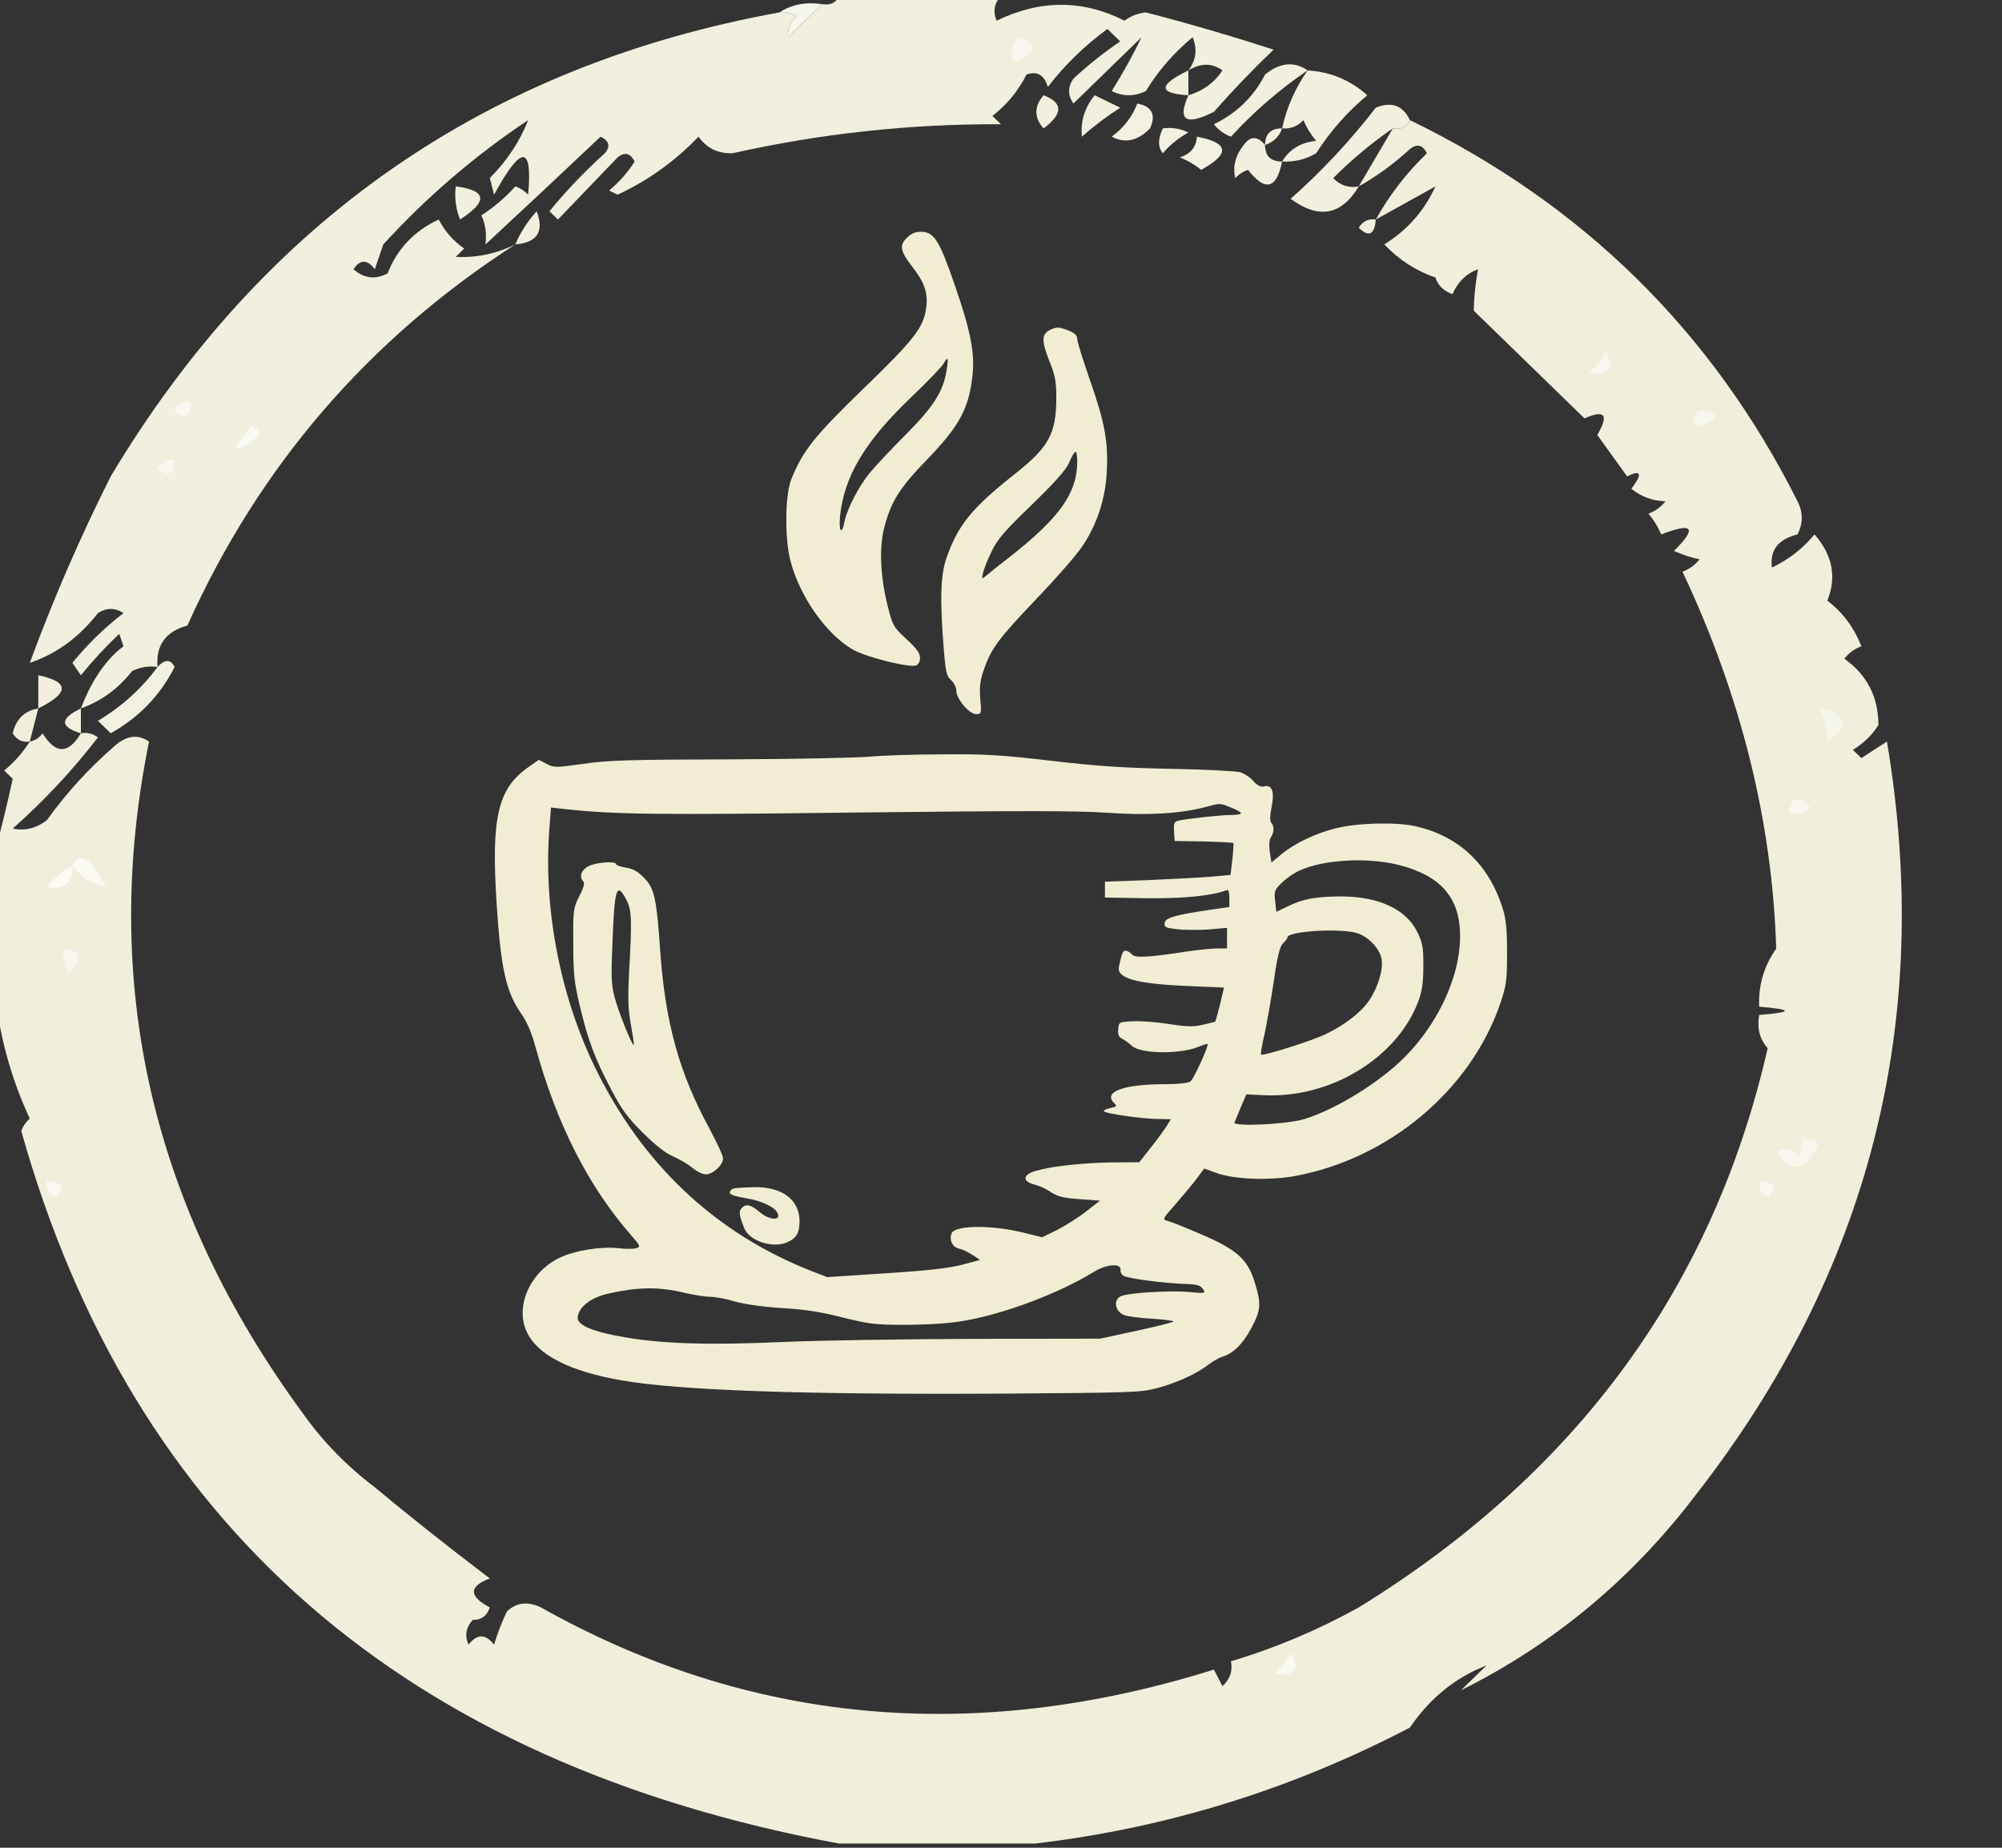 <svg width="130" height="120" viewBox="0 0 130 120" fill="none" xmlns="http://www.w3.org/2000/svg">
<rect x="0" y="0" width="130" height="120" fill="#333333" stroke="none"/>
<g clip-path="url(#clip0_173_2727)">
<path fill-rule="evenodd" clip-rule="evenodd" d="M54.487 -0.272C57.99 -0.272 61.494 -0.272 64.997 -0.272C64.553 0.225 64.461 0.763 64.721 1.343C67.538 -0.03 70.304 -0.03 73.019 1.343C73.42 1.042 73.881 0.863 74.402 0.805C77.193 1.528 79.959 2.335 82.7 3.226C81.345 4.52 80.054 5.865 78.827 7.262C76.993 8.186 76.44 7.827 77.168 6.186C78.125 5.903 78.863 5.365 79.38 4.571C78.716 4.084 77.978 4.084 77.168 4.571C77.672 3.905 77.764 3.188 77.444 2.419C76.239 3.413 75.224 4.579 74.402 5.917C73.664 6.275 72.926 6.275 72.189 5.917C72.956 4.682 73.602 3.517 74.125 2.419C72.65 3.854 71.175 5.289 69.7 6.724C69.331 6.186 69.331 5.648 69.7 5.109C70.658 4.223 71.672 3.416 72.742 2.688C72.466 2.419 72.189 2.15 71.912 1.881C70.437 2.957 69.146 4.213 68.04 5.648C67.806 4.864 67.345 4.595 66.657 4.84C66.13 5.893 65.392 6.789 64.444 7.531C64.628 7.71 64.813 7.89 64.997 8.069C59.108 8.04 53.299 8.668 47.572 9.952C46.626 9.985 45.888 9.626 45.359 8.876C43.819 10.479 42.067 11.735 40.104 12.643C39.919 12.553 39.735 12.464 39.551 12.374C40.207 11.825 40.761 11.198 41.21 10.491C40.933 9.941 40.564 9.851 40.104 10.222C38.813 11.567 37.522 12.912 36.231 14.257C36.047 14.078 35.863 13.899 35.678 13.719C36.76 12.397 37.958 11.141 39.274 9.952C39.654 9.505 39.562 9.146 38.997 8.876C36.502 11.238 34.013 13.569 31.529 15.872C31.611 15.159 31.519 14.531 31.253 13.988C32.072 13.461 32.81 12.833 33.465 12.105C33.79 12.218 34.066 12.397 34.295 12.643C34.591 9.395 33.854 9.395 32.083 12.643C31.99 12.284 31.898 11.926 31.806 11.567C32.944 10.412 33.773 9.156 34.295 7.8C30.82 10.121 27.686 12.812 24.891 15.872C24.707 16.41 24.522 16.948 24.338 17.486C23.844 16.834 23.383 16.834 22.955 17.486C23.631 18.085 24.369 18.175 25.168 17.755C25.792 16.161 26.899 14.995 28.487 14.257C28.89 15.029 29.444 15.657 30.146 16.141C29.962 16.32 29.777 16.5 29.593 16.679C30.933 16.752 32.224 16.483 33.465 15.872C23.909 22.037 16.809 30.288 12.168 40.625C10.754 41.012 10.108 41.909 10.232 43.316C9.65 43.235 9.096 43.325 8.572 43.585C7.679 44.729 6.573 45.536 5.253 46.006C5.952 44.18 6.874 42.834 8.019 41.97C7.926 41.701 7.834 41.432 7.742 41.163C6.858 42.001 6.028 42.897 5.253 43.854C5.068 43.585 4.884 43.316 4.7 43.047C5.686 41.839 6.792 40.762 8.019 39.818C7.466 39.459 6.912 39.459 6.359 39.818C5.127 41.397 3.652 42.474 1.934 43.047C3.452 38.926 5.203 34.89 7.189 30.939C17.14 14.301 31.615 4.256 50.614 0.805C51.023 0.734 51.392 0.824 51.721 1.074C51.305 1.435 51.12 1.883 51.168 2.419C51.905 1.701 52.643 0.984 53.38 0.266C53.929 0.359 54.298 0.179 54.487 -0.272Z" fill="#F1EFDD"/>
<path fill-rule="evenodd" clip-rule="evenodd" d="M50.614 0.805C51.399 0.293 52.321 0.113 53.38 0.266C52.643 0.984 51.905 1.701 51.167 2.419C51.12 1.883 51.304 1.435 51.721 1.074C51.392 0.824 51.023 0.734 50.614 0.805Z" fill="#F7F6EC"/>
<path fill-rule="evenodd" clip-rule="evenodd" d="M66.104 2.419C67.45 2.879 67.358 3.417 65.827 4.033C65.567 3.454 65.659 2.916 66.104 2.419Z" fill="#F8F7EF"/>
<path fill-rule="evenodd" clip-rule="evenodd" d="M84.912 4.571C86.394 4.664 87.685 5.202 88.784 6.186C87.487 7.269 86.381 8.525 85.465 9.952C84.781 10.354 84.043 10.533 83.252 10.491C83.721 9.702 84.458 9.253 85.465 9.145C85.119 8.741 84.842 8.293 84.635 7.8C84.264 8.205 83.803 8.384 83.252 8.338C83.553 6.972 84.106 5.717 84.912 4.571Z" fill="#F2EFDE"/>
<path fill-rule="evenodd" clip-rule="evenodd" d="M77.168 4.571C77.168 5.109 77.168 5.648 77.168 6.186C75.198 6.069 75.198 5.53 77.168 4.571Z" fill="#F1EEDC"/>
<path fill-rule="evenodd" clip-rule="evenodd" d="M71.082 6.186C71.621 6.448 72.174 6.717 72.742 6.993C71.862 7.556 71.033 8.184 70.253 8.876C70.152 7.892 70.428 6.995 71.082 6.186Z" fill="#F2EFDE"/>
<path fill-rule="evenodd" clip-rule="evenodd" d="M67.763 6.186C69.039 6.673 69.039 7.39 67.763 8.338C67.14 7.634 67.14 6.917 67.763 6.186Z" fill="#F2EFDE"/>
<path fill-rule="evenodd" clip-rule="evenodd" d="M73.849 6.724C74.803 6.908 75.079 7.446 74.678 8.338C73.882 9.153 73.052 9.332 72.189 8.876C72.969 8.301 73.522 7.583 73.849 6.724Z" fill="#F3F0E0"/>
<path fill-rule="evenodd" clip-rule="evenodd" d="M84.912 4.571C83.085 5.81 81.425 7.245 79.933 8.876C79.487 8.711 79.118 8.442 78.827 8.069C80.302 7.352 81.409 6.275 82.146 4.84C83.111 4.058 84.033 3.968 84.912 4.571Z" fill="#F2EFDE"/>
<path fill-rule="evenodd" clip-rule="evenodd" d="M91.55 7.8C102.785 13.258 111.175 21.509 116.721 32.553C117.09 33.271 117.09 33.988 116.721 34.706C115.466 35.016 114.913 35.734 115.061 36.858C116.143 36.345 117.065 35.628 117.827 34.706C118.998 36.049 119.274 37.484 118.657 39.011C119.636 39.74 120.373 40.727 120.87 41.971C120.423 42.136 120.054 42.405 119.763 42.778C121.232 43.824 121.97 45.259 121.976 47.083C121.572 47.735 121.019 48.273 120.316 48.697C120.501 48.876 120.685 49.056 120.87 49.235C121.433 48.862 121.986 48.504 122.529 48.159C125.57 66.284 121.421 82.607 110.082 97.127C105.94 102.567 100.87 106.782 94.87 109.773C95.423 109.235 95.976 108.697 96.529 108.159C94.524 108.929 92.865 110.274 91.55 112.195C83.855 116.214 75.741 118.725 67.21 119.728C62.969 119.728 58.728 119.728 54.487 119.728C26.298 114.503 8.596 99.077 1.38 73.45C1.496 73.135 1.68 72.866 1.933 72.643C0.773 70.147 0.035 67.546 -0.279 64.84C-0.279 61.612 -0.279 58.383 -0.279 55.154C0.111 53.686 0.48 52.162 0.827 50.58C0.643 50.401 0.458 50.222 0.274 50.042C0.943 49.483 1.496 48.855 1.933 48.159C2.275 48.099 2.552 47.92 2.763 47.621C3.605 48.99 4.435 48.99 5.253 47.621C5.661 47.55 6.03 47.64 6.359 47.89C4.704 50.038 2.86 52.011 0.827 53.809C1.606 53.978 2.343 53.799 3.04 53.271C4.31 51.496 5.785 49.882 7.465 48.428C8.227 47.76 8.965 47.67 9.678 48.159C6.507 63.837 9.826 78.367 19.636 91.746C20.928 93.579 22.495 95.193 24.338 96.589C26.564 98.447 29.053 100.42 31.806 102.509C30.429 103.035 30.429 103.663 31.806 104.392C31.62 104.946 31.251 105.215 30.699 105.199C30.255 105.696 30.163 106.234 30.423 106.813C30.976 106.096 31.529 106.096 32.082 106.813C32.309 106.06 32.586 105.342 32.912 104.661C33.521 104.07 34.259 103.98 35.125 104.392C48.644 111.977 63.211 113.322 78.827 108.428C79.011 108.787 79.196 109.145 79.38 109.504C79.87 109.06 80.055 108.522 79.933 107.89C82.793 107.039 85.559 105.873 88.231 104.392C102.41 95.65 111.261 83.543 114.785 68.069C114.268 67.494 114.083 66.777 114.231 65.917C116.444 65.737 116.444 65.558 114.231 65.379C114.173 63.991 114.542 62.735 115.338 61.612C115.088 53.372 113.059 45.21 109.253 37.127C109.7 36.962 110.069 36.693 110.359 36.32C109.863 36.229 109.31 36.05 108.699 35.782C110.225 34.267 109.948 33.908 107.87 34.706C107.663 34.213 107.386 33.764 107.04 33.361C107.487 33.195 107.856 32.926 108.146 32.553C107.323 32.536 106.585 32.267 105.933 31.746C106.671 30.756 106.578 30.487 105.657 30.939C105.011 30.042 104.366 29.145 103.721 28.248C104.49 26.938 104.214 26.579 102.891 27.172C100.095 24.453 97.698 22.121 95.699 20.177C95.71 19.312 95.802 18.415 95.976 17.486C95.224 17.759 94.671 18.297 94.316 19.101C93.751 18.909 93.382 18.55 93.21 18.024C91.924 17.578 90.818 16.86 89.891 15.872C91.383 14.943 92.49 13.688 93.21 12.105C91.919 12.822 90.628 13.54 89.338 14.257C90.204 12.69 91.31 11.255 92.657 9.953C92.379 9.403 92.011 9.313 91.55 9.683C90.526 10.627 89.42 11.434 88.231 12.105C88.969 10.849 89.707 9.594 90.444 8.338C90.993 8.431 91.361 8.251 91.55 7.8Z" fill="#F1EEDC"/>
<path fill-rule="evenodd" clip-rule="evenodd" d="M83.252 8.338C83.068 8.876 82.699 9.235 82.146 9.414C82.146 8.697 82.515 8.338 83.252 8.338Z" fill="#F4F1E2"/>
<path fill-rule="evenodd" clip-rule="evenodd" d="M75.508 8.338C76.09 8.258 76.643 8.347 77.167 8.607C76.533 8.954 75.98 9.403 75.508 9.952C75.183 9.558 75.183 9.02 75.508 8.338Z" fill="#F3F0E0"/>
<path fill-rule="evenodd" clip-rule="evenodd" d="M77.721 8.876C79.805 9.271 79.897 9.988 77.997 11.029C77.582 10.692 77.121 10.423 76.614 10.222C77.309 9.997 77.678 9.549 77.721 8.876Z" fill="#F3F1E1"/>
<path fill-rule="evenodd" clip-rule="evenodd" d="M82.146 9.414C82.146 10.132 82.515 10.491 83.253 10.491C82.892 12.283 82.155 12.462 81.04 11.029C80.716 11.141 80.439 11.321 80.21 11.567C80.036 10.809 80.22 10.092 80.763 9.414C81.189 8.823 81.65 8.823 82.146 9.414Z" fill="#F2EFDE"/>
<path fill-rule="evenodd" clip-rule="evenodd" d="M91.55 7.8C91.361 8.251 90.993 8.43 90.444 8.338C89.068 9.283 87.776 10.359 86.572 11.567C87.028 12.043 87.581 12.223 88.231 12.105C87.108 13.986 85.632 14.255 83.806 12.912C85.823 11.128 87.666 9.155 89.338 6.993C90.362 6.577 91.1 6.846 91.55 7.8Z" fill="#F2EFDE"/>
<path fill-rule="evenodd" clip-rule="evenodd" d="M29.593 12.105C31.616 12.36 31.708 13.078 29.87 14.257C29.599 13.562 29.506 12.844 29.593 12.105Z" fill="#F1EFDD"/>
<path fill-rule="evenodd" clip-rule="evenodd" d="M33.465 15.872C33.787 15.102 34.248 14.384 34.848 13.719C35.352 15.035 34.891 15.752 33.465 15.872Z" fill="#F2EFDE"/>
<path fill-rule="evenodd" clip-rule="evenodd" d="M89.338 14.257C89.261 15.246 88.892 15.425 88.231 14.795C88.484 14.366 88.853 14.187 89.338 14.257Z" fill="#F2EFDE"/>
<path fill-rule="evenodd" clip-rule="evenodd" d="M104.274 22.867C104.931 23.941 104.562 24.39 103.167 24.212C103.655 23.831 104.023 23.383 104.274 22.867Z" fill="#F9F8F0"/>
<path fill-rule="evenodd" clip-rule="evenodd" d="M12.444 26.096C12.367 27.084 11.998 27.264 11.338 26.634C11.591 26.205 11.96 26.026 12.444 26.096Z" fill="#FAF8F1"/>
<path fill-rule="evenodd" clip-rule="evenodd" d="M110.359 26.634C111.728 26.767 111.728 27.125 110.359 27.71C109.826 27.457 109.826 27.099 110.359 26.634Z" fill="#F8F7EF"/>
<path fill-rule="evenodd" clip-rule="evenodd" d="M16.316 27.71C16.617 27.743 16.801 27.922 16.869 28.249C15.061 29.572 14.876 29.392 16.316 27.71Z" fill="#FAFAF4"/>
<path fill-rule="evenodd" clip-rule="evenodd" d="M11.338 29.863C11.261 30.851 10.892 31.031 10.231 30.401C10.484 29.972 10.853 29.792 11.338 29.863Z" fill="#F9F7EF"/>
<path fill-rule="evenodd" clip-rule="evenodd" d="M2.487 46.006C2.487 45.289 2.487 44.571 2.487 43.854C4.515 44.28 4.515 44.998 2.487 46.006Z" fill="#F2EFDE"/>
<path fill-rule="evenodd" clip-rule="evenodd" d="M10.231 43.316C10.709 42.797 11.078 42.797 11.338 43.316C10.408 45.159 9.025 46.594 7.189 47.621C6.912 47.352 6.635 47.083 6.359 46.813C7.901 45.889 9.192 44.723 10.231 43.316Z" fill="#F2F0E0"/>
<path fill-rule="evenodd" clip-rule="evenodd" d="M2.487 46.006C2.302 46.724 2.118 47.441 1.934 48.159C1.449 48.229 1.08 48.05 0.827 47.621C1.037 46.699 1.59 46.161 2.487 46.006Z" fill="#F1EEDC"/>
<path fill-rule="evenodd" clip-rule="evenodd" d="M5.252 46.006C5.252 46.544 5.252 47.083 5.252 47.621C3.878 47.212 3.878 46.674 5.252 46.006Z" fill="#F2F0DF"/>
<path fill-rule="evenodd" clip-rule="evenodd" d="M118.104 46.006C119.963 46.385 120.147 47.102 118.657 48.159C118.725 47.561 118.541 46.844 118.104 46.006Z" fill="#F7F6EC"/>
<path fill-rule="evenodd" clip-rule="evenodd" d="M116.444 51.925C116.929 51.855 117.298 52.035 117.551 52.464C116.274 53.203 115.905 53.023 116.444 51.925Z" fill="#F9F7EF"/>
<path fill-rule="evenodd" clip-rule="evenodd" d="M4.699 56.23C4.919 55.679 5.287 55.589 5.806 55.961C6.174 56.499 6.543 57.038 6.912 57.576C6.037 57.472 5.299 57.024 4.699 56.23Z" fill="#FAF9F2"/>
<path fill-rule="evenodd" clip-rule="evenodd" d="M4.7 56.23C4.694 57.407 4.141 57.855 3.04 57.576C3.523 57.013 4.076 56.565 4.7 56.23Z" fill="#FBFAF4"/>
<path fill-rule="evenodd" clip-rule="evenodd" d="M4.146 61.612C5.333 61.717 5.425 62.255 4.423 63.226C4.156 62.716 4.063 62.178 4.146 61.612Z" fill="#F8F6EE"/>
<path fill-rule="evenodd" clip-rule="evenodd" d="M116.997 73.988C117.406 73.918 117.775 74.008 118.104 74.257C117.174 76.1 116.252 76.28 115.338 74.796C115.863 74.463 116.324 74.553 116.721 75.065C116.978 74.745 117.07 74.386 116.997 73.988Z" fill="#F8F6ED"/>
<path fill-rule="evenodd" clip-rule="evenodd" d="M3.04 76.679C4.056 76.754 4.24 77.113 3.593 77.755C3.152 77.509 2.967 77.15 3.04 76.679Z" fill="#FAF8F2"/>
<path fill-rule="evenodd" clip-rule="evenodd" d="M114.231 76.679C115.247 76.754 115.432 77.113 114.784 77.755C114.343 77.509 114.159 77.15 114.231 76.679Z" fill="#F9F7F0"/>
<path fill-rule="evenodd" clip-rule="evenodd" d="M83.806 107.352C84.463 108.426 84.094 108.874 82.699 108.697C83.187 108.316 83.555 107.867 83.806 107.352Z" fill="#FAF9F2"/>
<path d="M58.914 15.421C58.385 15.921 58.446 16.288 59.201 17.272C60.031 18.345 60.258 18.991 60.152 19.931C59.986 21.253 59.427 21.988 56.12 25.19C52.918 28.29 52.163 29.216 51.393 31.096C50.97 32.124 50.94 35.033 51.348 36.502C51.982 38.823 53.673 41.203 55.38 42.187C56.256 42.687 59.05 43.377 59.488 43.216C59.639 43.157 59.744 42.951 59.744 42.716C59.744 42.422 59.518 42.114 58.853 41.497C58.008 40.718 57.962 40.63 57.645 39.367C57.177 37.531 57.086 35.665 57.388 34.387C57.826 32.624 58.37 31.728 60.182 29.862C62.312 27.659 62.931 26.513 63.157 24.309C63.293 22.884 63.022 21.459 61.995 18.506C60.983 15.568 60.651 15.054 59.79 15.054C59.442 15.054 59.155 15.171 58.914 15.421ZM61.481 23.971C61.285 25.367 60.635 26.41 58.793 28.246C57.857 29.186 56.799 30.317 56.452 30.744C55.727 31.64 54.987 33.094 54.836 33.887C54.655 34.798 54.459 34.519 54.549 33.52C54.806 30.949 56.165 28.672 59.14 25.822C60.212 24.808 61.164 23.809 61.27 23.619C61.541 23.119 61.602 23.207 61.481 23.971Z" fill="#F1EDD3"/>
<path d="M68.168 21.433C67.64 21.698 67.625 22.139 68.123 23.402C68.516 24.371 68.591 24.768 68.591 25.826C68.591 28.162 68.108 29.043 65.888 30.791C63.139 32.965 62.218 34.082 61.478 36.183C61.07 37.314 61.025 38.871 61.282 42.147C61.403 43.645 61.463 43.91 61.765 44.174C61.946 44.336 62.097 44.644 62.097 44.85C62.097 45.394 62.943 46.378 63.381 46.378C63.728 46.378 63.743 46.349 63.653 45.379C63.593 44.6 63.638 44.204 63.895 43.469C64.378 42.088 64.831 41.486 67.308 38.886C68.561 37.578 69.89 36.065 70.268 35.492C71.219 34.097 71.778 32.422 71.868 30.659C71.974 28.735 71.748 27.456 70.781 24.695C70.328 23.402 69.951 22.197 69.951 22.021C69.951 21.786 69.799 21.639 69.407 21.477C68.772 21.228 68.637 21.213 68.168 21.433ZM69.951 29.968C69.951 32.025 68.803 33.627 65.571 36.168C64.861 36.712 64.166 37.27 64.015 37.402C63.759 37.622 63.743 37.608 63.834 37.196C63.895 36.947 64.136 36.33 64.393 35.801C64.77 35.022 65.239 34.479 67.006 32.774C68.576 31.247 69.226 30.512 69.437 30.013C69.588 29.645 69.769 29.337 69.845 29.337C69.905 29.337 69.951 29.616 69.951 29.968Z" fill="#F1EDD3"/>
<path d="M56.496 49.138C55.756 49.211 51.678 49.3 47.434 49.314C40.925 49.329 39.445 49.373 37.86 49.608C36.062 49.858 35.972 49.858 35.489 49.608L34.99 49.344L34.341 49.799C32.332 51.195 31.894 53.031 32.242 58.584C32.514 62.903 32.861 64.445 33.873 65.871C34.22 66.37 34.537 67.105 34.764 67.971C36.153 73.01 38.207 77.05 40.986 80.223C41.59 80.928 41.605 80.972 41.318 81.061C41.137 81.119 40.608 81.119 40.14 81.061C39.007 80.943 37.361 81.207 36.38 81.663C34.431 82.574 33.42 84.836 34.205 86.496C34.915 88.009 36.999 89.067 40.412 89.655C44.172 90.301 52.161 90.58 65.179 90.507C73.667 90.448 74.059 90.433 75.177 90.139C76.461 89.787 77.684 89.228 78.469 88.626C78.756 88.406 79.164 88.171 79.375 88.112C80.085 87.892 80.704 87.289 81.248 86.261C81.882 85.071 81.913 84.704 81.475 83.279C81.022 81.78 80.297 81.134 77.941 80.135C76.959 79.709 75.993 79.327 75.796 79.283C75.464 79.195 75.494 79.151 76.34 78.196C76.823 77.638 77.442 76.903 77.714 76.536L78.198 75.889L78.968 76.169C80.1 76.595 82.411 76.683 84.102 76.374C90.204 75.243 95.52 70.777 97.438 65.121C97.815 64.005 97.86 63.652 97.86 61.889C97.86 60.376 97.8 59.7 97.589 59.039C96.698 56.145 94.734 54.294 91.925 53.663C90.657 53.369 88.12 53.442 86.73 53.795C85.386 54.133 84.042 54.779 83.166 55.514L82.562 56.013L82.456 55.337C82.396 54.897 82.411 54.544 82.532 54.368C82.743 54.045 82.743 53.619 82.547 53.428C82.456 53.339 82.456 52.972 82.577 52.385C82.773 51.371 82.592 50.93 82.049 51.077C81.852 51.121 81.641 51.004 81.384 50.724C81.188 50.489 80.81 50.24 80.538 50.152C80.266 50.078 78.288 49.975 76.129 49.931C73.063 49.873 71.356 49.77 68.351 49.417C65.043 49.035 64.032 48.962 61.177 48.991C59.35 48.991 57.251 49.065 56.496 49.138ZM79.934 52.443C80.297 52.59 80.584 52.752 80.584 52.811C80.584 52.884 80.297 52.928 79.934 52.928C79.224 52.928 76.884 53.193 76.461 53.31C76.249 53.383 76.204 53.516 76.234 54.001L76.279 54.617L78.152 54.647C79.194 54.676 80.055 54.72 80.085 54.75C80.115 54.764 80.085 55.249 80.025 55.807L79.904 56.821L78.62 56.939C77.91 56.997 76.083 57.086 74.543 57.159L71.749 57.262V57.776V58.29L74.392 58.334C76.808 58.364 78.635 58.187 79.632 57.82C79.768 57.761 79.829 57.908 79.829 58.319V58.907L78.59 59.083C76.31 59.421 75.675 59.598 75.63 59.935C75.585 60.215 75.675 60.259 76.43 60.347C76.899 60.406 77.82 60.406 78.484 60.361L79.677 60.259V60.92V61.596H79.043C78.681 61.596 77.79 61.684 77.035 61.801C74.497 62.183 73.712 62.227 73.501 61.977C73.38 61.845 73.199 61.742 73.093 61.742C72.912 61.742 72.836 61.904 72.655 62.8C72.519 63.535 73.772 63.887 77.08 64.034L79.481 64.137L79.224 65.224C79.073 65.826 78.938 66.326 78.907 66.355C78.877 66.37 78.499 66.458 78.077 66.561C77.473 66.693 77.019 66.678 75.902 66.502C75.132 66.385 74.09 66.296 73.576 66.326C72.655 66.37 72.655 66.37 72.61 66.84C72.579 67.193 72.64 67.34 72.882 67.472C73.063 67.56 73.335 67.766 73.486 67.912C74.029 68.441 76.597 68.485 77.82 67.986C78.122 67.854 78.379 67.78 78.409 67.81C78.515 67.898 77.518 70.057 77.306 70.234C77.14 70.336 76.536 70.41 75.675 70.41C72.957 70.41 71.598 70.909 72.353 71.644C72.549 71.835 72.519 71.864 72.126 71.952C71.87 72.011 71.673 72.099 71.673 72.158C71.673 72.305 74.18 72.672 75.252 72.672L76.023 72.687L75.781 73.098C75.63 73.333 75.177 73.965 74.754 74.494L73.984 75.478L72.187 75.493C70.284 75.522 68.351 75.728 67.279 76.036C66.418 76.271 66.357 76.712 67.143 76.918C67.43 76.991 67.837 77.168 68.049 77.3C68.653 77.711 68.955 77.799 70.239 77.887L71.432 77.975L70.541 78.666C70.042 79.063 69.197 79.591 68.653 79.871L67.671 80.355L66.614 80.091C64.47 79.533 61.963 79.547 61.781 80.12C61.63 80.561 61.842 80.972 62.265 81.09C62.491 81.134 62.884 81.325 63.156 81.501L63.639 81.825L62.491 82.133C61.645 82.353 60.301 82.515 57.523 82.691L53.717 82.941L52.841 82.603C46.483 80.15 41.635 75.581 38.554 69.147C36.319 64.475 35.262 58.819 35.685 53.677L35.776 52.443L36.697 52.546C39.944 52.899 42.708 52.928 55.665 52.767C66.222 52.649 69.906 52.649 71.855 52.781C74.482 52.972 76.672 52.84 78.273 52.414C79.24 52.15 79.209 52.15 79.934 52.443ZM90.778 56.16C93.541 56.85 94.81 58.29 94.81 60.773C94.825 63.535 93.224 66.84 90.793 69.058C89.071 70.616 86.519 72.129 84.661 72.687C83.513 73.025 80.04 73.186 80.161 72.893C80.206 72.775 80.402 72.32 80.584 71.879L80.931 71.071L82.109 71.13C86.428 71.321 90.702 68.706 92.091 65.048C92.348 64.372 92.424 63.828 92.424 62.771C92.439 61.566 92.378 61.258 92.046 60.553C91.306 59.039 89.539 58.217 87.032 58.217C85.431 58.231 84.586 58.378 83.589 58.878L82.879 59.216L82.804 58.525C82.728 57.938 82.773 57.791 83.121 57.438C83.347 57.203 83.755 56.88 84.042 56.718C85.447 55.866 88.573 55.617 90.778 56.16ZM88.059 60.582C88.814 60.788 89.569 61.566 89.705 62.257C89.841 62.932 89.494 64.108 88.905 64.974C88.376 65.753 87.349 66.546 86.081 67.163C85.159 67.604 82.003 68.603 81.882 68.485C81.852 68.456 81.943 67.868 82.109 67.178C82.26 66.487 82.532 64.93 82.713 63.726C82.955 62.051 83.106 61.463 83.317 61.258C83.483 61.111 83.604 60.934 83.604 60.876C83.604 60.479 86.896 60.273 88.059 60.582ZM72.761 82.486C72.746 82.618 72.836 82.794 72.987 82.868C73.32 83.044 75.6 83.338 76.944 83.382C77.714 83.411 77.941 83.47 78.107 83.705C78.303 83.999 78.303 84.013 77.065 83.896C75.917 83.808 73.38 83.955 72.836 84.16C72.262 84.366 72.383 85.174 73.002 85.409C73.229 85.497 74.044 85.6 74.815 85.644C75.57 85.688 76.204 85.776 76.204 85.82C76.204 85.864 75.132 86.144 73.818 86.423L71.447 86.937L63.141 86.951C58.58 86.966 53.007 87.054 50.757 87.157C46.09 87.363 43.04 87.275 40.578 86.849C38.449 86.481 37.452 86.055 37.512 85.541C37.588 84.865 38.388 84.248 39.551 83.999C41.379 83.587 42.738 83.573 44.233 83.91C44.958 84.087 45.803 84.219 46.12 84.219C46.423 84.219 47.163 84.351 47.736 84.528C48.371 84.704 49.594 84.88 50.832 84.954C52.297 85.042 53.4 85.218 54.759 85.571C56.496 85.997 56.828 86.041 58.912 86.041C60.347 86.026 61.706 85.938 62.612 85.776C65.255 85.321 68.774 83.984 71.024 82.603C71.855 82.089 72.836 82.015 72.761 82.486Z" fill="#F1EDD3"/>
<path d="M38.238 56.243C37.74 56.493 37.574 56.948 37.891 57.257C37.981 57.345 37.891 57.682 37.619 58.197C37.226 58.975 37.211 59.093 37.226 61.282C37.226 63.236 37.287 63.809 37.649 65.322C38.193 67.599 38.646 68.789 39.688 70.757C40.383 72.079 40.76 72.594 41.757 73.578C42.557 74.371 43.222 74.9 43.72 75.106C44.128 75.282 44.687 75.62 44.959 75.84C45.23 76.075 45.623 76.266 45.834 76.266C46.288 76.266 46.952 75.664 46.952 75.238C46.952 75.061 46.544 74.18 46.061 73.284C44.098 69.67 43.207 66.438 42.874 61.796C42.633 58.329 42.497 57.697 41.832 57.021C41.425 56.595 41.108 56.419 40.639 56.346C40.292 56.287 40.005 56.199 40.005 56.125C40.005 55.905 38.752 55.993 38.238 56.243ZM40.67 58.432C41.017 59.078 41.047 59.695 40.851 63.118C40.76 64.866 40.79 65.571 40.972 66.57C41.092 67.246 41.183 67.834 41.153 67.863C41.062 67.951 40.156 65.718 39.914 64.778C39.703 64.029 39.673 63.412 39.763 61.429C39.899 57.639 40.035 57.227 40.67 58.432Z" fill="#F1EDD3"/>
<path d="M47.66 77.186C47.509 77.216 47.388 77.333 47.388 77.451C47.388 77.583 47.751 77.701 48.445 77.818C49.548 77.994 50.454 78.464 50.529 78.89C50.62 79.302 49.88 79.199 49.306 78.7C48.732 78.215 48.43 78.156 48.143 78.479C47.962 78.685 48.007 78.964 48.325 79.757C48.642 80.58 50.122 81.079 51.073 80.697C51.692 80.448 51.919 80.08 51.919 79.331C51.919 77.921 50.801 77.069 48.974 77.098C48.4 77.113 47.796 77.142 47.66 77.186Z" fill="#F1EDD3"/>
</g>
<defs>
<clipPath id="clip0_173_2727">
<rect width="130" height="120" fill="white"/>
</clipPath>
</defs>
</svg>
